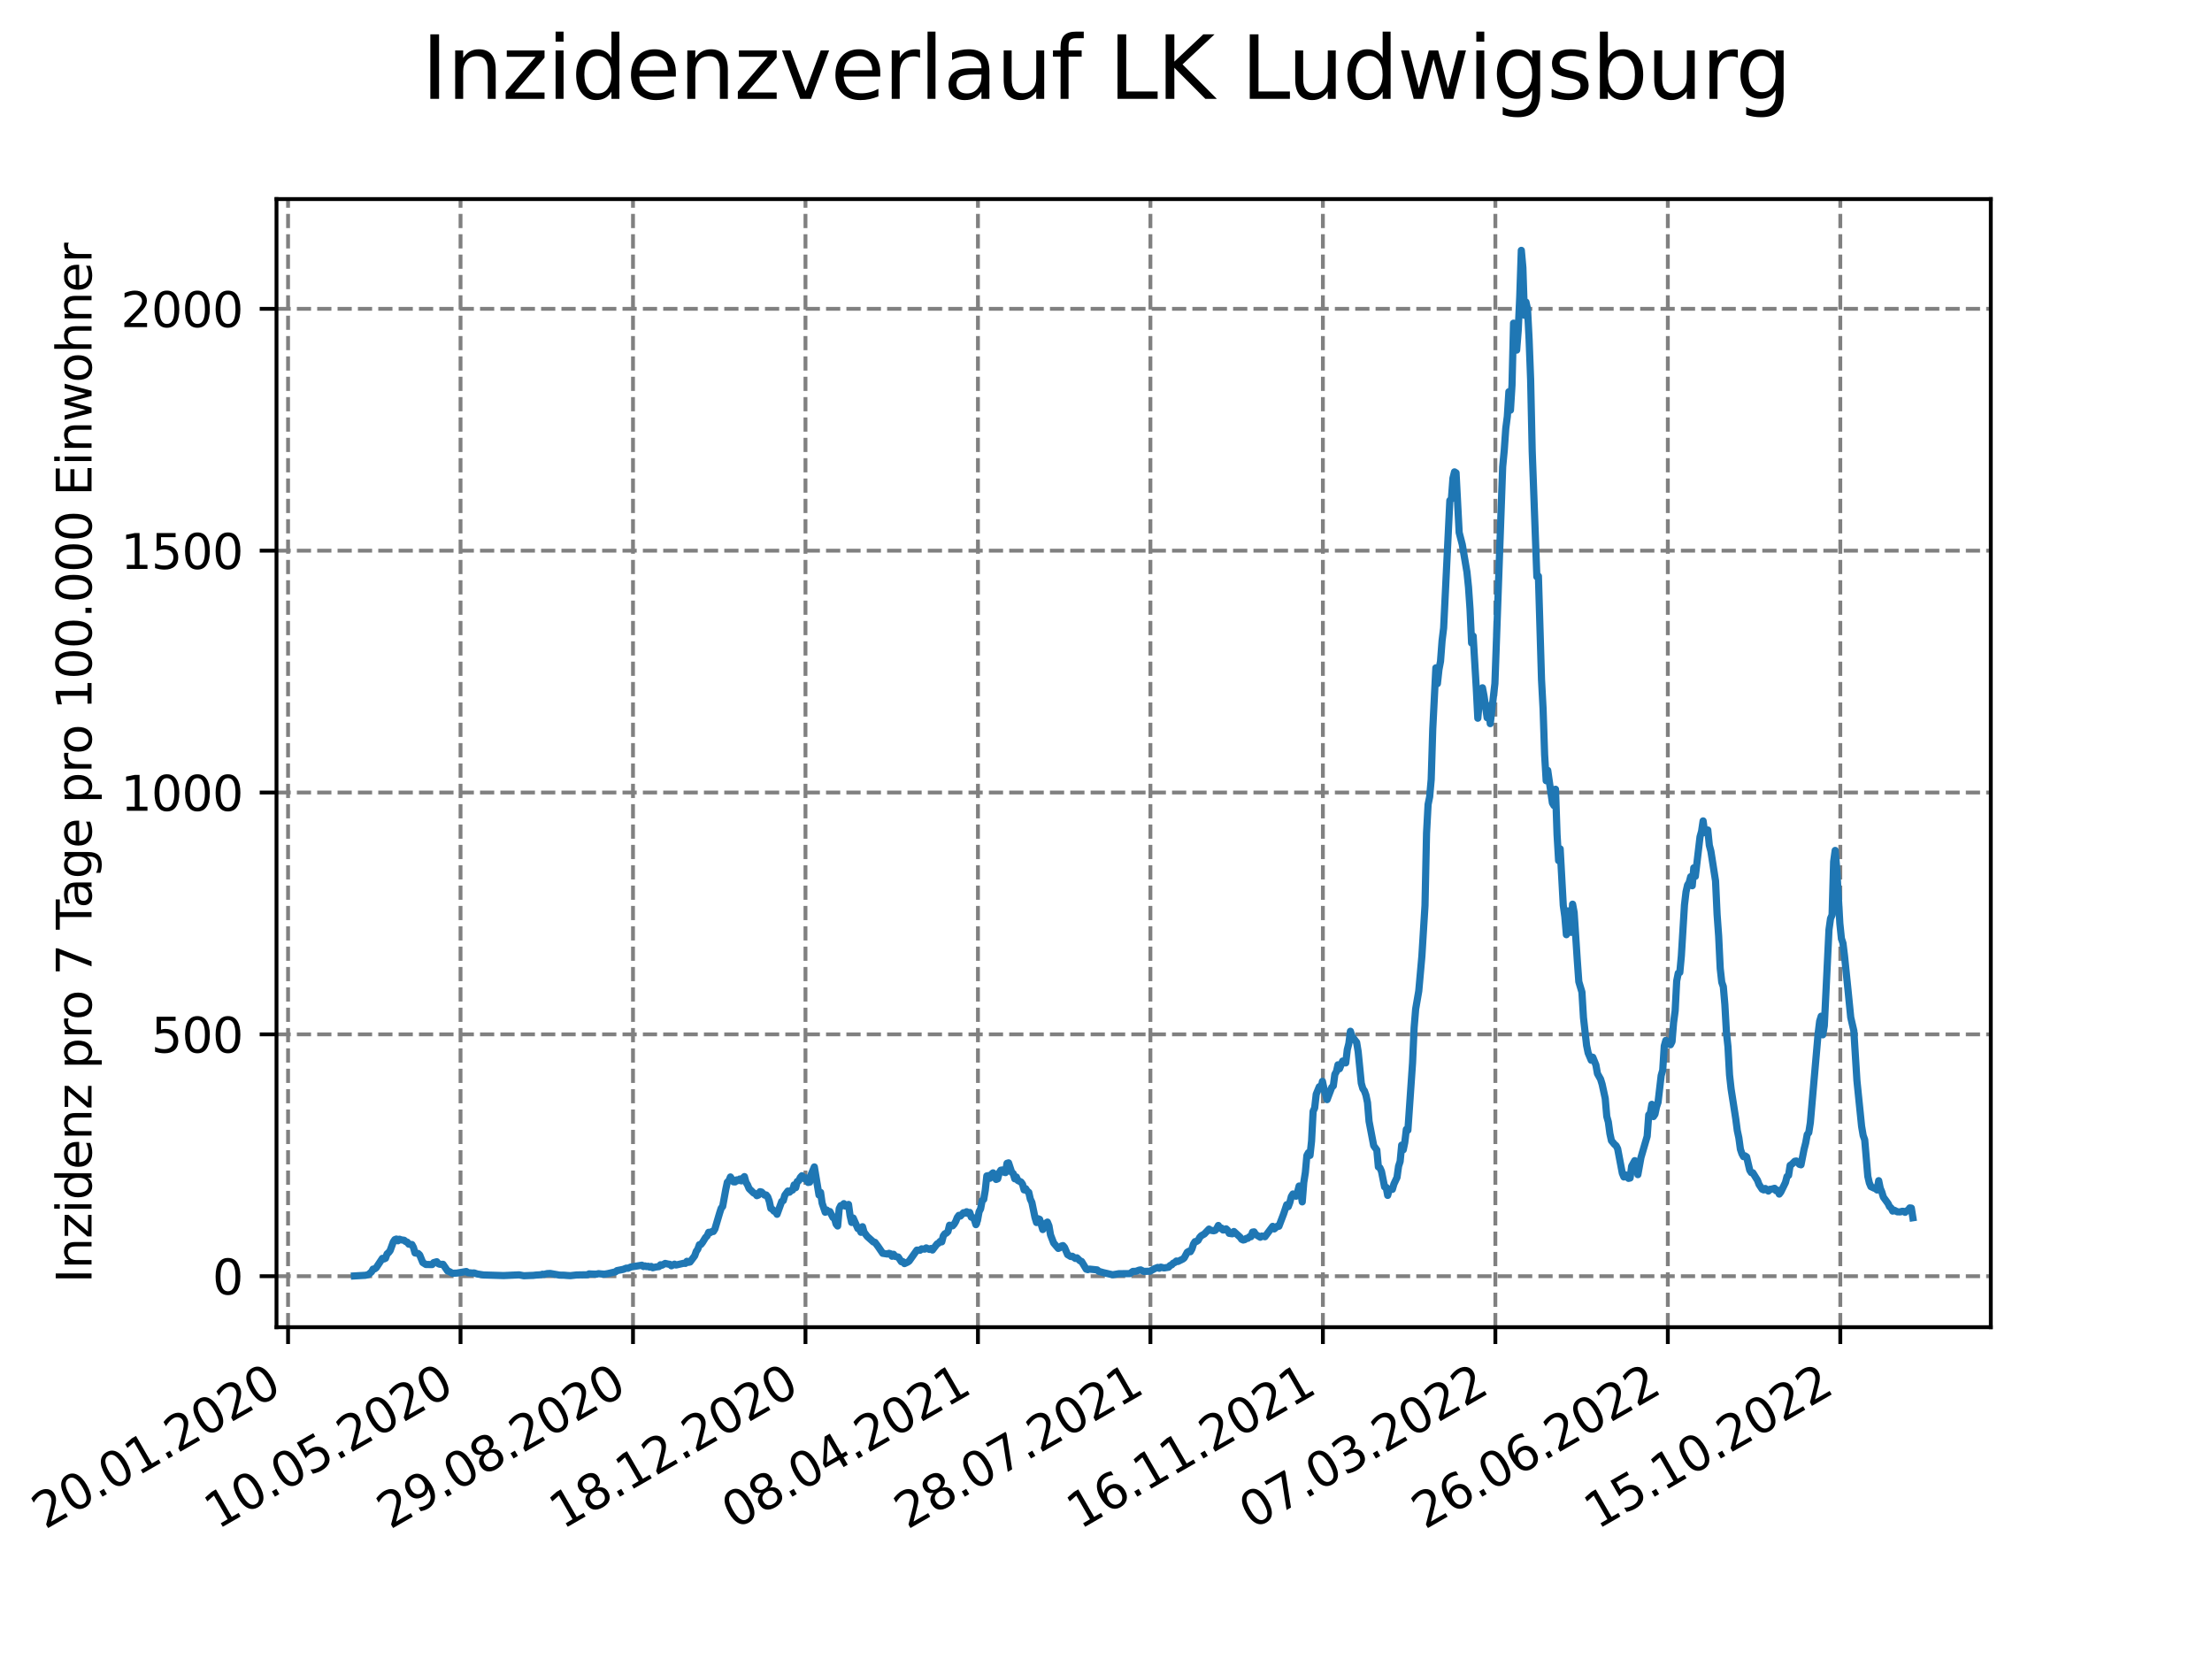 <?xml version="1.0" encoding="utf-8" standalone="no"?>
<!DOCTYPE svg PUBLIC "-//W3C//DTD SVG 1.1//EN"
  "http://www.w3.org/Graphics/SVG/1.1/DTD/svg11.dtd">
<svg xmlns:xlink="http://www.w3.org/1999/xlink" width="460.8pt" height="345.6pt" viewBox="0 0 460.8 345.6" xmlns="http://www.w3.org/2000/svg" version="1.1">
 <defs>
  <style type="text/css">*{stroke-linejoin: round; stroke-linecap: butt}</style>
 </defs>
 <g id="figure_1">
  <g id="patch_1">
   <path d="M 0 345.6 
L 460.8 345.6 
L 460.8 0 
L 0 0 
z
" style="fill: #ffffff"/>
  </g>
  <g id="axes_1">
   <g id="patch_2">
    <path d="M 57.6 276.48 
L 414.72 276.48 
L 414.72 41.472 
L 57.6 41.472 
z
" style="fill: #ffffff"/>
   </g>
   <g id="matplotlib.axis_1">
    <g id="xtick_1">
     <g id="line2d_1">
      <path d="M 60.009 276.48 
L 60.009 41.472 
" clip-path="url(#p8b5fc01843)" style="fill: none; stroke-dasharray: 2.96,1.28; stroke-dashoffset: 0; stroke: #808080; stroke-width: 0.8"/>
     </g>
     <g id="line2d_2">
      <defs>
       <path id="m16e6dad923" d="M 0 0 
L 0 3.5 
" style="stroke: #000000; stroke-width: 0.8"/>
      </defs>
      <g>
       <use xlink:href="#m16e6dad923" x="60.009" y="276.48" style="stroke: #000000; stroke-width: 0.8"/>
      </g>
     </g>
     <g id="text_1">
      <!-- 20.01.2020 -->
      <g transform="translate(9.384 318.689) rotate(-30) scale(0.1 -0.1)">
       <defs>
        <path id="DejaVuSans-32" d="M 1228 531 
L 3431 531 
L 3431 0 
L 469 0 
L 469 531 
Q 828 903 1448 1529 
Q 2069 2156 2228 2338 
Q 2531 2678 2651 2914 
Q 2772 3150 2772 3378 
Q 2772 3750 2511 3984 
Q 2250 4219 1831 4219 
Q 1534 4219 1204 4116 
Q 875 4013 500 3803 
L 500 4441 
Q 881 4594 1212 4672 
Q 1544 4750 1819 4750 
Q 2544 4750 2975 4387 
Q 3406 4025 3406 3419 
Q 3406 3131 3298 2873 
Q 3191 2616 2906 2266 
Q 2828 2175 2409 1742 
Q 1991 1309 1228 531 
z
" transform="scale(0.016)"/>
        <path id="DejaVuSans-30" d="M 2034 4250 
Q 1547 4250 1301 3770 
Q 1056 3291 1056 2328 
Q 1056 1369 1301 889 
Q 1547 409 2034 409 
Q 2525 409 2770 889 
Q 3016 1369 3016 2328 
Q 3016 3291 2770 3770 
Q 2525 4250 2034 4250 
z
M 2034 4750 
Q 2819 4750 3233 4129 
Q 3647 3509 3647 2328 
Q 3647 1150 3233 529 
Q 2819 -91 2034 -91 
Q 1250 -91 836 529 
Q 422 1150 422 2328 
Q 422 3509 836 4129 
Q 1250 4750 2034 4750 
z
" transform="scale(0.016)"/>
        <path id="DejaVuSans-2e" d="M 684 794 
L 1344 794 
L 1344 0 
L 684 0 
L 684 794 
z
" transform="scale(0.016)"/>
        <path id="DejaVuSans-31" d="M 794 531 
L 1825 531 
L 1825 4091 
L 703 3866 
L 703 4441 
L 1819 4666 
L 2450 4666 
L 2450 531 
L 3481 531 
L 3481 0 
L 794 0 
L 794 531 
z
" transform="scale(0.016)"/>
       </defs>
       <use xlink:href="#DejaVuSans-32"/>
       <use xlink:href="#DejaVuSans-30" x="63.623"/>
       <use xlink:href="#DejaVuSans-2e" x="127.246"/>
       <use xlink:href="#DejaVuSans-30" x="159.033"/>
       <use xlink:href="#DejaVuSans-31" x="222.656"/>
       <use xlink:href="#DejaVuSans-2e" x="286.279"/>
       <use xlink:href="#DejaVuSans-32" x="318.066"/>
       <use xlink:href="#DejaVuSans-30" x="381.689"/>
       <use xlink:href="#DejaVuSans-32" x="445.312"/>
       <use xlink:href="#DejaVuSans-30" x="508.936"/>
      </g>
     </g>
    </g>
    <g id="xtick_2">
     <g id="line2d_3">
      <path d="M 95.938 276.48 
L 95.938 41.472 
" clip-path="url(#p8b5fc01843)" style="fill: none; stroke-dasharray: 2.96,1.28; stroke-dashoffset: 0; stroke: #808080; stroke-width: 0.8"/>
     </g>
     <g id="line2d_4">
      <g>
       <use xlink:href="#m16e6dad923" x="95.938" y="276.48" style="stroke: #000000; stroke-width: 0.8"/>
      </g>
     </g>
     <g id="text_2">
      <!-- 10.05.2020 -->
      <g transform="translate(45.312 318.689) rotate(-30) scale(0.1 -0.1)">
       <defs>
        <path id="DejaVuSans-35" d="M 691 4666 
L 3169 4666 
L 3169 4134 
L 1269 4134 
L 1269 2991 
Q 1406 3038 1543 3061 
Q 1681 3084 1819 3084 
Q 2600 3084 3056 2656 
Q 3513 2228 3513 1497 
Q 3513 744 3044 326 
Q 2575 -91 1722 -91 
Q 1428 -91 1123 -41 
Q 819 9 494 109 
L 494 744 
Q 775 591 1075 516 
Q 1375 441 1709 441 
Q 2250 441 2565 725 
Q 2881 1009 2881 1497 
Q 2881 1984 2565 2268 
Q 2250 2553 1709 2553 
Q 1456 2553 1204 2497 
Q 953 2441 691 2322 
L 691 4666 
z
" transform="scale(0.016)"/>
       </defs>
       <use xlink:href="#DejaVuSans-31"/>
       <use xlink:href="#DejaVuSans-30" x="63.623"/>
       <use xlink:href="#DejaVuSans-2e" x="127.246"/>
       <use xlink:href="#DejaVuSans-30" x="159.033"/>
       <use xlink:href="#DejaVuSans-35" x="222.656"/>
       <use xlink:href="#DejaVuSans-2e" x="286.279"/>
       <use xlink:href="#DejaVuSans-32" x="318.066"/>
       <use xlink:href="#DejaVuSans-30" x="381.689"/>
       <use xlink:href="#DejaVuSans-32" x="445.312"/>
       <use xlink:href="#DejaVuSans-30" x="508.936"/>
      </g>
     </g>
    </g>
    <g id="xtick_3">
     <g id="line2d_5">
      <path d="M 131.866 276.48 
L 131.866 41.472 
" clip-path="url(#p8b5fc01843)" style="fill: none; stroke-dasharray: 2.96,1.28; stroke-dashoffset: 0; stroke: #808080; stroke-width: 0.8"/>
     </g>
     <g id="line2d_6">
      <g>
       <use xlink:href="#m16e6dad923" x="131.866" y="276.48" style="stroke: #000000; stroke-width: 0.8"/>
      </g>
     </g>
     <g id="text_3">
      <!-- 29.08.2020 -->
      <g transform="translate(81.241 318.689) rotate(-30) scale(0.1 -0.1)">
       <defs>
        <path id="DejaVuSans-39" d="M 703 97 
L 703 672 
Q 941 559 1184 500 
Q 1428 441 1663 441 
Q 2288 441 2617 861 
Q 2947 1281 2994 2138 
Q 2813 1869 2534 1725 
Q 2256 1581 1919 1581 
Q 1219 1581 811 2004 
Q 403 2428 403 3163 
Q 403 3881 828 4315 
Q 1253 4750 1959 4750 
Q 2769 4750 3195 4129 
Q 3622 3509 3622 2328 
Q 3622 1225 3098 567 
Q 2575 -91 1691 -91 
Q 1453 -91 1209 -44 
Q 966 3 703 97 
z
M 1959 2075 
Q 2384 2075 2632 2365 
Q 2881 2656 2881 3163 
Q 2881 3666 2632 3958 
Q 2384 4250 1959 4250 
Q 1534 4250 1286 3958 
Q 1038 3666 1038 3163 
Q 1038 2656 1286 2365 
Q 1534 2075 1959 2075 
z
" transform="scale(0.016)"/>
        <path id="DejaVuSans-38" d="M 2034 2216 
Q 1584 2216 1326 1975 
Q 1069 1734 1069 1313 
Q 1069 891 1326 650 
Q 1584 409 2034 409 
Q 2484 409 2743 651 
Q 3003 894 3003 1313 
Q 3003 1734 2745 1975 
Q 2488 2216 2034 2216 
z
M 1403 2484 
Q 997 2584 770 2862 
Q 544 3141 544 3541 
Q 544 4100 942 4425 
Q 1341 4750 2034 4750 
Q 2731 4750 3128 4425 
Q 3525 4100 3525 3541 
Q 3525 3141 3298 2862 
Q 3072 2584 2669 2484 
Q 3125 2378 3379 2068 
Q 3634 1759 3634 1313 
Q 3634 634 3220 271 
Q 2806 -91 2034 -91 
Q 1263 -91 848 271 
Q 434 634 434 1313 
Q 434 1759 690 2068 
Q 947 2378 1403 2484 
z
M 1172 3481 
Q 1172 3119 1398 2916 
Q 1625 2713 2034 2713 
Q 2441 2713 2670 2916 
Q 2900 3119 2900 3481 
Q 2900 3844 2670 4047 
Q 2441 4250 2034 4250 
Q 1625 4250 1398 4047 
Q 1172 3844 1172 3481 
z
" transform="scale(0.016)"/>
       </defs>
       <use xlink:href="#DejaVuSans-32"/>
       <use xlink:href="#DejaVuSans-39" x="63.623"/>
       <use xlink:href="#DejaVuSans-2e" x="127.246"/>
       <use xlink:href="#DejaVuSans-30" x="159.033"/>
       <use xlink:href="#DejaVuSans-38" x="222.656"/>
       <use xlink:href="#DejaVuSans-2e" x="286.279"/>
       <use xlink:href="#DejaVuSans-32" x="318.066"/>
       <use xlink:href="#DejaVuSans-30" x="381.689"/>
       <use xlink:href="#DejaVuSans-32" x="445.312"/>
       <use xlink:href="#DejaVuSans-30" x="508.936"/>
      </g>
     </g>
    </g>
    <g id="xtick_4">
     <g id="line2d_7">
      <path d="M 167.795 276.48 
L 167.795 41.472 
" clip-path="url(#p8b5fc01843)" style="fill: none; stroke-dasharray: 2.96,1.28; stroke-dashoffset: 0; stroke: #808080; stroke-width: 0.8"/>
     </g>
     <g id="line2d_8">
      <g>
       <use xlink:href="#m16e6dad923" x="167.795" y="276.48" style="stroke: #000000; stroke-width: 0.8"/>
      </g>
     </g>
     <g id="text_4">
      <!-- 18.12.2020 -->
      <g transform="translate(117.17 318.689) rotate(-30) scale(0.1 -0.1)">
       <use xlink:href="#DejaVuSans-31"/>
       <use xlink:href="#DejaVuSans-38" x="63.623"/>
       <use xlink:href="#DejaVuSans-2e" x="127.246"/>
       <use xlink:href="#DejaVuSans-31" x="159.033"/>
       <use xlink:href="#DejaVuSans-32" x="222.656"/>
       <use xlink:href="#DejaVuSans-2e" x="286.279"/>
       <use xlink:href="#DejaVuSans-32" x="318.066"/>
       <use xlink:href="#DejaVuSans-30" x="381.689"/>
       <use xlink:href="#DejaVuSans-32" x="445.312"/>
       <use xlink:href="#DejaVuSans-30" x="508.936"/>
      </g>
     </g>
    </g>
    <g id="xtick_5">
     <g id="line2d_9">
      <path d="M 203.724 276.48 
L 203.724 41.472 
" clip-path="url(#p8b5fc01843)" style="fill: none; stroke-dasharray: 2.96,1.28; stroke-dashoffset: 0; stroke: #808080; stroke-width: 0.8"/>
     </g>
     <g id="line2d_10">
      <g>
       <use xlink:href="#m16e6dad923" x="203.724" y="276.48" style="stroke: #000000; stroke-width: 0.8"/>
      </g>
     </g>
     <g id="text_5">
      <!-- 08.04.2021 -->
      <g transform="translate(153.099 318.689) rotate(-30) scale(0.1 -0.1)">
       <defs>
        <path id="DejaVuSans-34" d="M 2419 4116 
L 825 1625 
L 2419 1625 
L 2419 4116 
z
M 2253 4666 
L 3047 4666 
L 3047 1625 
L 3713 1625 
L 3713 1100 
L 3047 1100 
L 3047 0 
L 2419 0 
L 2419 1100 
L 313 1100 
L 313 1709 
L 2253 4666 
z
" transform="scale(0.016)"/>
       </defs>
       <use xlink:href="#DejaVuSans-30"/>
       <use xlink:href="#DejaVuSans-38" x="63.623"/>
       <use xlink:href="#DejaVuSans-2e" x="127.246"/>
       <use xlink:href="#DejaVuSans-30" x="159.033"/>
       <use xlink:href="#DejaVuSans-34" x="222.656"/>
       <use xlink:href="#DejaVuSans-2e" x="286.279"/>
       <use xlink:href="#DejaVuSans-32" x="318.066"/>
       <use xlink:href="#DejaVuSans-30" x="381.689"/>
       <use xlink:href="#DejaVuSans-32" x="445.312"/>
       <use xlink:href="#DejaVuSans-31" x="508.936"/>
      </g>
     </g>
    </g>
    <g id="xtick_6">
     <g id="line2d_11">
      <path d="M 239.653 276.48 
L 239.653 41.472 
" clip-path="url(#p8b5fc01843)" style="fill: none; stroke-dasharray: 2.96,1.28; stroke-dashoffset: 0; stroke: #808080; stroke-width: 0.8"/>
     </g>
     <g id="line2d_12">
      <g>
       <use xlink:href="#m16e6dad923" x="239.653" y="276.48" style="stroke: #000000; stroke-width: 0.8"/>
      </g>
     </g>
     <g id="text_6">
      <!-- 28.07.2021 -->
      <g transform="translate(189.028 318.689) rotate(-30) scale(0.1 -0.1)">
       <defs>
        <path id="DejaVuSans-37" d="M 525 4666 
L 3525 4666 
L 3525 4397 
L 1831 0 
L 1172 0 
L 2766 4134 
L 525 4134 
L 525 4666 
z
" transform="scale(0.016)"/>
       </defs>
       <use xlink:href="#DejaVuSans-32"/>
       <use xlink:href="#DejaVuSans-38" x="63.623"/>
       <use xlink:href="#DejaVuSans-2e" x="127.246"/>
       <use xlink:href="#DejaVuSans-30" x="159.033"/>
       <use xlink:href="#DejaVuSans-37" x="222.656"/>
       <use xlink:href="#DejaVuSans-2e" x="286.279"/>
       <use xlink:href="#DejaVuSans-32" x="318.066"/>
       <use xlink:href="#DejaVuSans-30" x="381.689"/>
       <use xlink:href="#DejaVuSans-32" x="445.312"/>
       <use xlink:href="#DejaVuSans-31" x="508.936"/>
      </g>
     </g>
    </g>
    <g id="xtick_7">
     <g id="line2d_13">
      <path d="M 275.582 276.48 
L 275.582 41.472 
" clip-path="url(#p8b5fc01843)" style="fill: none; stroke-dasharray: 2.96,1.28; stroke-dashoffset: 0; stroke: #808080; stroke-width: 0.8"/>
     </g>
     <g id="line2d_14">
      <g>
       <use xlink:href="#m16e6dad923" x="275.582" y="276.48" style="stroke: #000000; stroke-width: 0.8"/>
      </g>
     </g>
     <g id="text_7">
      <!-- 16.11.2021 -->
      <g transform="translate(224.957 318.689) rotate(-30) scale(0.1 -0.1)">
       <defs>
        <path id="DejaVuSans-36" d="M 2113 2584 
Q 1688 2584 1439 2293 
Q 1191 2003 1191 1497 
Q 1191 994 1439 701 
Q 1688 409 2113 409 
Q 2538 409 2786 701 
Q 3034 994 3034 1497 
Q 3034 2003 2786 2293 
Q 2538 2584 2113 2584 
z
M 3366 4563 
L 3366 3988 
Q 3128 4100 2886 4159 
Q 2644 4219 2406 4219 
Q 1781 4219 1451 3797 
Q 1122 3375 1075 2522 
Q 1259 2794 1537 2939 
Q 1816 3084 2150 3084 
Q 2853 3084 3261 2657 
Q 3669 2231 3669 1497 
Q 3669 778 3244 343 
Q 2819 -91 2113 -91 
Q 1303 -91 875 529 
Q 447 1150 447 2328 
Q 447 3434 972 4092 
Q 1497 4750 2381 4750 
Q 2619 4750 2861 4703 
Q 3103 4656 3366 4563 
z
" transform="scale(0.016)"/>
       </defs>
       <use xlink:href="#DejaVuSans-31"/>
       <use xlink:href="#DejaVuSans-36" x="63.623"/>
       <use xlink:href="#DejaVuSans-2e" x="127.246"/>
       <use xlink:href="#DejaVuSans-31" x="159.033"/>
       <use xlink:href="#DejaVuSans-31" x="222.656"/>
       <use xlink:href="#DejaVuSans-2e" x="286.279"/>
       <use xlink:href="#DejaVuSans-32" x="318.066"/>
       <use xlink:href="#DejaVuSans-30" x="381.689"/>
       <use xlink:href="#DejaVuSans-32" x="445.312"/>
       <use xlink:href="#DejaVuSans-31" x="508.936"/>
      </g>
     </g>
    </g>
    <g id="xtick_8">
     <g id="line2d_15">
      <path d="M 311.511 276.48 
L 311.511 41.472 
" clip-path="url(#p8b5fc01843)" style="fill: none; stroke-dasharray: 2.96,1.28; stroke-dashoffset: 0; stroke: #808080; stroke-width: 0.8"/>
     </g>
     <g id="line2d_16">
      <g>
       <use xlink:href="#m16e6dad923" x="311.511" y="276.48" style="stroke: #000000; stroke-width: 0.8"/>
      </g>
     </g>
     <g id="text_8">
      <!-- 07.03.2022 -->
      <g transform="translate(260.886 318.689) rotate(-30) scale(0.1 -0.1)">
       <defs>
        <path id="DejaVuSans-33" d="M 2597 2516 
Q 3050 2419 3304 2112 
Q 3559 1806 3559 1356 
Q 3559 666 3084 287 
Q 2609 -91 1734 -91 
Q 1441 -91 1130 -33 
Q 819 25 488 141 
L 488 750 
Q 750 597 1062 519 
Q 1375 441 1716 441 
Q 2309 441 2620 675 
Q 2931 909 2931 1356 
Q 2931 1769 2642 2001 
Q 2353 2234 1838 2234 
L 1294 2234 
L 1294 2753 
L 1863 2753 
Q 2328 2753 2575 2939 
Q 2822 3125 2822 3475 
Q 2822 3834 2567 4026 
Q 2313 4219 1838 4219 
Q 1578 4219 1281 4162 
Q 984 4106 628 3988 
L 628 4550 
Q 988 4650 1302 4700 
Q 1616 4750 1894 4750 
Q 2613 4750 3031 4423 
Q 3450 4097 3450 3541 
Q 3450 3153 3228 2886 
Q 3006 2619 2597 2516 
z
" transform="scale(0.016)"/>
       </defs>
       <use xlink:href="#DejaVuSans-30"/>
       <use xlink:href="#DejaVuSans-37" x="63.623"/>
       <use xlink:href="#DejaVuSans-2e" x="127.246"/>
       <use xlink:href="#DejaVuSans-30" x="159.033"/>
       <use xlink:href="#DejaVuSans-33" x="222.656"/>
       <use xlink:href="#DejaVuSans-2e" x="286.279"/>
       <use xlink:href="#DejaVuSans-32" x="318.066"/>
       <use xlink:href="#DejaVuSans-30" x="381.689"/>
       <use xlink:href="#DejaVuSans-32" x="445.312"/>
       <use xlink:href="#DejaVuSans-32" x="508.936"/>
      </g>
     </g>
    </g>
    <g id="xtick_9">
     <g id="line2d_17">
      <path d="M 347.44 276.48 
L 347.44 41.472 
" clip-path="url(#p8b5fc01843)" style="fill: none; stroke-dasharray: 2.96,1.28; stroke-dashoffset: 0; stroke: #808080; stroke-width: 0.8"/>
     </g>
     <g id="line2d_18">
      <g>
       <use xlink:href="#m16e6dad923" x="347.44" y="276.48" style="stroke: #000000; stroke-width: 0.8"/>
      </g>
     </g>
     <g id="text_9">
      <!-- 26.06.2022 -->
      <g transform="translate(296.814 318.689) rotate(-30) scale(0.1 -0.1)">
       <use xlink:href="#DejaVuSans-32"/>
       <use xlink:href="#DejaVuSans-36" x="63.623"/>
       <use xlink:href="#DejaVuSans-2e" x="127.246"/>
       <use xlink:href="#DejaVuSans-30" x="159.033"/>
       <use xlink:href="#DejaVuSans-36" x="222.656"/>
       <use xlink:href="#DejaVuSans-2e" x="286.279"/>
       <use xlink:href="#DejaVuSans-32" x="318.066"/>
       <use xlink:href="#DejaVuSans-30" x="381.689"/>
       <use xlink:href="#DejaVuSans-32" x="445.312"/>
       <use xlink:href="#DejaVuSans-32" x="508.936"/>
      </g>
     </g>
    </g>
    <g id="xtick_10">
     <g id="line2d_19">
      <path d="M 383.369 276.48 
L 383.369 41.472 
" clip-path="url(#p8b5fc01843)" style="fill: none; stroke-dasharray: 2.96,1.28; stroke-dashoffset: 0; stroke: #808080; stroke-width: 0.8"/>
     </g>
     <g id="line2d_20">
      <g>
       <use xlink:href="#m16e6dad923" x="383.369" y="276.48" style="stroke: #000000; stroke-width: 0.8"/>
      </g>
     </g>
     <g id="text_10">
      <!-- 15.10.2022 -->
      <g transform="translate(332.743 318.689) rotate(-30) scale(0.1 -0.1)">
       <use xlink:href="#DejaVuSans-31"/>
       <use xlink:href="#DejaVuSans-35" x="63.623"/>
       <use xlink:href="#DejaVuSans-2e" x="127.246"/>
       <use xlink:href="#DejaVuSans-31" x="159.033"/>
       <use xlink:href="#DejaVuSans-30" x="222.656"/>
       <use xlink:href="#DejaVuSans-2e" x="286.279"/>
       <use xlink:href="#DejaVuSans-32" x="318.066"/>
       <use xlink:href="#DejaVuSans-30" x="381.689"/>
       <use xlink:href="#DejaVuSans-32" x="445.312"/>
       <use xlink:href="#DejaVuSans-32" x="508.936"/>
      </g>
     </g>
    </g>
   </g>
   <g id="matplotlib.axis_2">
    <g id="ytick_1">
     <g id="line2d_21">
      <path d="M 57.6 265.853 
L 414.72 265.853 
" clip-path="url(#p8b5fc01843)" style="fill: none; stroke-dasharray: 2.96,1.28; stroke-dashoffset: 0; stroke: #808080; stroke-width: 0.8"/>
     </g>
     <g id="line2d_22">
      <defs>
       <path id="m2a2b894d6d" d="M 0 0 
L -3.5 0 
" style="stroke: #000000; stroke-width: 0.8"/>
      </defs>
      <g>
       <use xlink:href="#m2a2b894d6d" x="57.6" y="265.853" style="stroke: #000000; stroke-width: 0.8"/>
      </g>
     </g>
     <g id="text_11">
      <!-- 0 -->
      <g transform="translate(44.237 269.652) scale(0.1 -0.1)">
       <use xlink:href="#DejaVuSans-30"/>
      </g>
     </g>
    </g>
    <g id="ytick_2">
     <g id="line2d_23">
      <path d="M 57.6 215.474 
L 414.72 215.474 
" clip-path="url(#p8b5fc01843)" style="fill: none; stroke-dasharray: 2.96,1.28; stroke-dashoffset: 0; stroke: #808080; stroke-width: 0.8"/>
     </g>
     <g id="line2d_24">
      <g>
       <use xlink:href="#m2a2b894d6d" x="57.6" y="215.474" style="stroke: #000000; stroke-width: 0.8"/>
      </g>
     </g>
     <g id="text_12">
      <!-- 500 -->
      <g transform="translate(31.512 219.274) scale(0.1 -0.1)">
       <use xlink:href="#DejaVuSans-35"/>
       <use xlink:href="#DejaVuSans-30" x="63.623"/>
       <use xlink:href="#DejaVuSans-30" x="127.246"/>
      </g>
     </g>
    </g>
    <g id="ytick_3">
     <g id="line2d_25">
      <path d="M 57.6 165.096 
L 414.72 165.096 
" clip-path="url(#p8b5fc01843)" style="fill: none; stroke-dasharray: 2.96,1.28; stroke-dashoffset: 0; stroke: #808080; stroke-width: 0.8"/>
     </g>
     <g id="line2d_26">
      <g>
       <use xlink:href="#m2a2b894d6d" x="57.6" y="165.096" style="stroke: #000000; stroke-width: 0.8"/>
      </g>
     </g>
     <g id="text_13">
      <!-- 1000 -->
      <g transform="translate(25.15 168.895) scale(0.1 -0.1)">
       <use xlink:href="#DejaVuSans-31"/>
       <use xlink:href="#DejaVuSans-30" x="63.623"/>
       <use xlink:href="#DejaVuSans-30" x="127.246"/>
       <use xlink:href="#DejaVuSans-30" x="190.869"/>
      </g>
     </g>
    </g>
    <g id="ytick_4">
     <g id="line2d_27">
      <path d="M 57.6 114.717 
L 414.72 114.717 
" clip-path="url(#p8b5fc01843)" style="fill: none; stroke-dasharray: 2.96,1.28; stroke-dashoffset: 0; stroke: #808080; stroke-width: 0.8"/>
     </g>
     <g id="line2d_28">
      <g>
       <use xlink:href="#m2a2b894d6d" x="57.6" y="114.717" style="stroke: #000000; stroke-width: 0.8"/>
      </g>
     </g>
     <g id="text_14">
      <!-- 1500 -->
      <g transform="translate(25.15 118.516) scale(0.1 -0.1)">
       <use xlink:href="#DejaVuSans-31"/>
       <use xlink:href="#DejaVuSans-35" x="63.623"/>
       <use xlink:href="#DejaVuSans-30" x="127.246"/>
       <use xlink:href="#DejaVuSans-30" x="190.869"/>
      </g>
     </g>
    </g>
    <g id="ytick_5">
     <g id="line2d_29">
      <path d="M 57.6 64.338 
L 414.72 64.338 
" clip-path="url(#p8b5fc01843)" style="fill: none; stroke-dasharray: 2.96,1.28; stroke-dashoffset: 0; stroke: #808080; stroke-width: 0.8"/>
     </g>
     <g id="line2d_30">
      <g>
       <use xlink:href="#m2a2b894d6d" x="57.6" y="64.338" style="stroke: #000000; stroke-width: 0.8"/>
      </g>
     </g>
     <g id="text_15">
      <!-- 2000 -->
      <g transform="translate(25.15 68.137) scale(0.1 -0.1)">
       <use xlink:href="#DejaVuSans-32"/>
       <use xlink:href="#DejaVuSans-30" x="63.623"/>
       <use xlink:href="#DejaVuSans-30" x="127.246"/>
       <use xlink:href="#DejaVuSans-30" x="190.869"/>
      </g>
     </g>
    </g>
    <g id="text_16">
     <!-- Inzidenz pro 7 Tage pro 100.000 Einwohner -->
     <g transform="translate(19.07 267.301) rotate(-90) scale(0.1 -0.1)">
      <defs>
       <path id="DejaVuSans-49" d="M 628 4666 
L 1259 4666 
L 1259 0 
L 628 0 
L 628 4666 
z
" transform="scale(0.016)"/>
       <path id="DejaVuSans-6e" d="M 3513 2113 
L 3513 0 
L 2938 0 
L 2938 2094 
Q 2938 2591 2744 2837 
Q 2550 3084 2163 3084 
Q 1697 3084 1428 2787 
Q 1159 2491 1159 1978 
L 1159 0 
L 581 0 
L 581 3500 
L 1159 3500 
L 1159 2956 
Q 1366 3272 1645 3428 
Q 1925 3584 2291 3584 
Q 2894 3584 3203 3211 
Q 3513 2838 3513 2113 
z
" transform="scale(0.016)"/>
       <path id="DejaVuSans-7a" d="M 353 3500 
L 3084 3500 
L 3084 2975 
L 922 459 
L 3084 459 
L 3084 0 
L 275 0 
L 275 525 
L 2438 3041 
L 353 3041 
L 353 3500 
z
" transform="scale(0.016)"/>
       <path id="DejaVuSans-69" d="M 603 3500 
L 1178 3500 
L 1178 0 
L 603 0 
L 603 3500 
z
M 603 4863 
L 1178 4863 
L 1178 4134 
L 603 4134 
L 603 4863 
z
" transform="scale(0.016)"/>
       <path id="DejaVuSans-64" d="M 2906 2969 
L 2906 4863 
L 3481 4863 
L 3481 0 
L 2906 0 
L 2906 525 
Q 2725 213 2448 61 
Q 2172 -91 1784 -91 
Q 1150 -91 751 415 
Q 353 922 353 1747 
Q 353 2572 751 3078 
Q 1150 3584 1784 3584 
Q 2172 3584 2448 3432 
Q 2725 3281 2906 2969 
z
M 947 1747 
Q 947 1113 1208 752 
Q 1469 391 1925 391 
Q 2381 391 2643 752 
Q 2906 1113 2906 1747 
Q 2906 2381 2643 2742 
Q 2381 3103 1925 3103 
Q 1469 3103 1208 2742 
Q 947 2381 947 1747 
z
" transform="scale(0.016)"/>
       <path id="DejaVuSans-65" d="M 3597 1894 
L 3597 1613 
L 953 1613 
Q 991 1019 1311 708 
Q 1631 397 2203 397 
Q 2534 397 2845 478 
Q 3156 559 3463 722 
L 3463 178 
Q 3153 47 2828 -22 
Q 2503 -91 2169 -91 
Q 1331 -91 842 396 
Q 353 884 353 1716 
Q 353 2575 817 3079 
Q 1281 3584 2069 3584 
Q 2775 3584 3186 3129 
Q 3597 2675 3597 1894 
z
M 3022 2063 
Q 3016 2534 2758 2815 
Q 2500 3097 2075 3097 
Q 1594 3097 1305 2825 
Q 1016 2553 972 2059 
L 3022 2063 
z
" transform="scale(0.016)"/>
       <path id="DejaVuSans-20" transform="scale(0.016)"/>
       <path id="DejaVuSans-70" d="M 1159 525 
L 1159 -1331 
L 581 -1331 
L 581 3500 
L 1159 3500 
L 1159 2969 
Q 1341 3281 1617 3432 
Q 1894 3584 2278 3584 
Q 2916 3584 3314 3078 
Q 3713 2572 3713 1747 
Q 3713 922 3314 415 
Q 2916 -91 2278 -91 
Q 1894 -91 1617 61 
Q 1341 213 1159 525 
z
M 3116 1747 
Q 3116 2381 2855 2742 
Q 2594 3103 2138 3103 
Q 1681 3103 1420 2742 
Q 1159 2381 1159 1747 
Q 1159 1113 1420 752 
Q 1681 391 2138 391 
Q 2594 391 2855 752 
Q 3116 1113 3116 1747 
z
" transform="scale(0.016)"/>
       <path id="DejaVuSans-72" d="M 2631 2963 
Q 2534 3019 2420 3045 
Q 2306 3072 2169 3072 
Q 1681 3072 1420 2755 
Q 1159 2438 1159 1844 
L 1159 0 
L 581 0 
L 581 3500 
L 1159 3500 
L 1159 2956 
Q 1341 3275 1631 3429 
Q 1922 3584 2338 3584 
Q 2397 3584 2469 3576 
Q 2541 3569 2628 3553 
L 2631 2963 
z
" transform="scale(0.016)"/>
       <path id="DejaVuSans-6f" d="M 1959 3097 
Q 1497 3097 1228 2736 
Q 959 2375 959 1747 
Q 959 1119 1226 758 
Q 1494 397 1959 397 
Q 2419 397 2687 759 
Q 2956 1122 2956 1747 
Q 2956 2369 2687 2733 
Q 2419 3097 1959 3097 
z
M 1959 3584 
Q 2709 3584 3137 3096 
Q 3566 2609 3566 1747 
Q 3566 888 3137 398 
Q 2709 -91 1959 -91 
Q 1206 -91 779 398 
Q 353 888 353 1747 
Q 353 2609 779 3096 
Q 1206 3584 1959 3584 
z
" transform="scale(0.016)"/>
       <path id="DejaVuSans-54" d="M -19 4666 
L 3928 4666 
L 3928 4134 
L 2272 4134 
L 2272 0 
L 1638 0 
L 1638 4134 
L -19 4134 
L -19 4666 
z
" transform="scale(0.016)"/>
       <path id="DejaVuSans-61" d="M 2194 1759 
Q 1497 1759 1228 1600 
Q 959 1441 959 1056 
Q 959 750 1161 570 
Q 1363 391 1709 391 
Q 2188 391 2477 730 
Q 2766 1069 2766 1631 
L 2766 1759 
L 2194 1759 
z
M 3341 1997 
L 3341 0 
L 2766 0 
L 2766 531 
Q 2569 213 2275 61 
Q 1981 -91 1556 -91 
Q 1019 -91 701 211 
Q 384 513 384 1019 
Q 384 1609 779 1909 
Q 1175 2209 1959 2209 
L 2766 2209 
L 2766 2266 
Q 2766 2663 2505 2880 
Q 2244 3097 1772 3097 
Q 1472 3097 1187 3025 
Q 903 2953 641 2809 
L 641 3341 
Q 956 3463 1253 3523 
Q 1550 3584 1831 3584 
Q 2591 3584 2966 3190 
Q 3341 2797 3341 1997 
z
" transform="scale(0.016)"/>
       <path id="DejaVuSans-67" d="M 2906 1791 
Q 2906 2416 2648 2759 
Q 2391 3103 1925 3103 
Q 1463 3103 1205 2759 
Q 947 2416 947 1791 
Q 947 1169 1205 825 
Q 1463 481 1925 481 
Q 2391 481 2648 825 
Q 2906 1169 2906 1791 
z
M 3481 434 
Q 3481 -459 3084 -895 
Q 2688 -1331 1869 -1331 
Q 1566 -1331 1297 -1286 
Q 1028 -1241 775 -1147 
L 775 -588 
Q 1028 -725 1275 -790 
Q 1522 -856 1778 -856 
Q 2344 -856 2625 -561 
Q 2906 -266 2906 331 
L 2906 616 
Q 2728 306 2450 153 
Q 2172 0 1784 0 
Q 1141 0 747 490 
Q 353 981 353 1791 
Q 353 2603 747 3093 
Q 1141 3584 1784 3584 
Q 2172 3584 2450 3431 
Q 2728 3278 2906 2969 
L 2906 3500 
L 3481 3500 
L 3481 434 
z
" transform="scale(0.016)"/>
       <path id="DejaVuSans-45" d="M 628 4666 
L 3578 4666 
L 3578 4134 
L 1259 4134 
L 1259 2753 
L 3481 2753 
L 3481 2222 
L 1259 2222 
L 1259 531 
L 3634 531 
L 3634 0 
L 628 0 
L 628 4666 
z
" transform="scale(0.016)"/>
       <path id="DejaVuSans-77" d="M 269 3500 
L 844 3500 
L 1563 769 
L 2278 3500 
L 2956 3500 
L 3675 769 
L 4391 3500 
L 4966 3500 
L 4050 0 
L 3372 0 
L 2619 2869 
L 1863 0 
L 1184 0 
L 269 3500 
z
" transform="scale(0.016)"/>
       <path id="DejaVuSans-68" d="M 3513 2113 
L 3513 0 
L 2938 0 
L 2938 2094 
Q 2938 2591 2744 2837 
Q 2550 3084 2163 3084 
Q 1697 3084 1428 2787 
Q 1159 2491 1159 1978 
L 1159 0 
L 581 0 
L 581 4863 
L 1159 4863 
L 1159 2956 
Q 1366 3272 1645 3428 
Q 1925 3584 2291 3584 
Q 2894 3584 3203 3211 
Q 3513 2838 3513 2113 
z
" transform="scale(0.016)"/>
      </defs>
      <use xlink:href="#DejaVuSans-49"/>
      <use xlink:href="#DejaVuSans-6e" x="29.492"/>
      <use xlink:href="#DejaVuSans-7a" x="92.871"/>
      <use xlink:href="#DejaVuSans-69" x="145.361"/>
      <use xlink:href="#DejaVuSans-64" x="173.145"/>
      <use xlink:href="#DejaVuSans-65" x="236.621"/>
      <use xlink:href="#DejaVuSans-6e" x="298.145"/>
      <use xlink:href="#DejaVuSans-7a" x="361.523"/>
      <use xlink:href="#DejaVuSans-20" x="414.014"/>
      <use xlink:href="#DejaVuSans-70" x="445.801"/>
      <use xlink:href="#DejaVuSans-72" x="509.277"/>
      <use xlink:href="#DejaVuSans-6f" x="548.141"/>
      <use xlink:href="#DejaVuSans-20" x="609.322"/>
      <use xlink:href="#DejaVuSans-37" x="641.109"/>
      <use xlink:href="#DejaVuSans-20" x="704.732"/>
      <use xlink:href="#DejaVuSans-54" x="736.52"/>
      <use xlink:href="#DejaVuSans-61" x="781.104"/>
      <use xlink:href="#DejaVuSans-67" x="842.383"/>
      <use xlink:href="#DejaVuSans-65" x="905.859"/>
      <use xlink:href="#DejaVuSans-20" x="967.383"/>
      <use xlink:href="#DejaVuSans-70" x="999.17"/>
      <use xlink:href="#DejaVuSans-72" x="1062.646"/>
      <use xlink:href="#DejaVuSans-6f" x="1101.51"/>
      <use xlink:href="#DejaVuSans-20" x="1162.691"/>
      <use xlink:href="#DejaVuSans-31" x="1194.479"/>
      <use xlink:href="#DejaVuSans-30" x="1258.102"/>
      <use xlink:href="#DejaVuSans-30" x="1321.725"/>
      <use xlink:href="#DejaVuSans-2e" x="1385.348"/>
      <use xlink:href="#DejaVuSans-30" x="1417.135"/>
      <use xlink:href="#DejaVuSans-30" x="1480.758"/>
      <use xlink:href="#DejaVuSans-30" x="1544.381"/>
      <use xlink:href="#DejaVuSans-20" x="1608.004"/>
      <use xlink:href="#DejaVuSans-45" x="1639.791"/>
      <use xlink:href="#DejaVuSans-69" x="1702.975"/>
      <use xlink:href="#DejaVuSans-6e" x="1730.758"/>
      <use xlink:href="#DejaVuSans-77" x="1794.137"/>
      <use xlink:href="#DejaVuSans-6f" x="1875.924"/>
      <use xlink:href="#DejaVuSans-68" x="1937.105"/>
      <use xlink:href="#DejaVuSans-6e" x="2000.484"/>
      <use xlink:href="#DejaVuSans-65" x="2063.863"/>
      <use xlink:href="#DejaVuSans-72" x="2125.387"/>
     </g>
    </g>
   </g>
   <g id="line2d_31">
    <path d="M 73.833 265.798 
L 75.127 265.724 
L 76.099 265.669 
L 76.746 265.521 
L 77.393 264.948 
L 77.717 264.375 
L 78.041 264.338 
L 78.364 264.098 
L 79.659 262.14 
L 79.983 262.269 
L 80.306 262.122 
L 80.63 261.216 
L 80.954 260.939 
L 81.277 260.514 
L 81.925 258.723 
L 82.248 258.242 
L 82.572 258.113 
L 82.896 258.482 
L 83.22 258.15 
L 83.543 258.279 
L 84.191 258.372 
L 84.514 258.649 
L 84.838 258.759 
L 85.162 259.184 
L 85.809 259.258 
L 86.133 259.868 
L 86.456 261.013 
L 87.104 261.124 
L 87.427 261.42 
L 88.075 263.008 
L 88.722 263.415 
L 90.017 263.433 
L 90.341 263.027 
L 90.988 262.842 
L 91.312 263.249 
L 91.635 263.378 
L 92.283 263.378 
L 93.254 264.782 
L 93.577 264.874 
L 94.225 265.244 
L 95.196 265.207 
L 97.138 264.874 
L 97.462 265.114 
L 98.433 265.207 
L 98.756 265.17 
L 99.404 265.391 
L 100.698 265.595 
L 104.906 265.724 
L 108.143 265.576 
L 109.114 265.761 
L 110.409 265.705 
L 111.056 265.687 
L 111.704 265.613 
L 112.675 265.558 
L 112.998 265.447 
L 113.322 265.484 
L 113.969 265.318 
L 114.617 265.281 
L 116.559 265.632 
L 117.53 265.65 
L 118.177 265.705 
L 118.825 265.742 
L 120.119 265.595 
L 122.385 265.558 
L 122.709 265.373 
L 123.356 265.41 
L 124.327 265.428 
L 124.651 265.318 
L 125.298 265.391 
L 125.946 265.428 
L 126.593 265.318 
L 128.212 264.948 
L 128.535 264.689 
L 129.83 264.431 
L 130.477 264.172 
L 130.801 264.209 
L 131.448 263.932 
L 133.714 263.563 
L 134.038 263.84 
L 134.362 263.71 
L 134.685 263.858 
L 135.009 263.784 
L 135.333 263.969 
L 135.656 263.821 
L 135.98 264.098 
L 136.627 263.932 
L 137.275 263.858 
L 137.598 263.47 
L 137.922 263.563 
L 138.569 263.193 
L 139.217 263.341 
L 139.54 263.378 
L 139.864 263.692 
L 140.512 263.341 
L 140.835 263.526 
L 142.454 263.156 
L 142.777 263.193 
L 143.101 262.75 
L 143.425 262.971 
L 143.748 262.898 
L 144.719 261.604 
L 145.043 260.681 
L 145.367 260.219 
L 145.69 259.295 
L 146.014 259.24 
L 146.338 258.833 
L 146.985 257.78 
L 147.309 257.466 
L 147.633 256.709 
L 147.956 256.783 
L 148.28 256.561 
L 148.604 256.543 
L 148.927 256.025 
L 149.898 252.737 
L 150.222 251.721 
L 150.546 251.315 
L 151.193 247.786 
L 151.517 246.272 
L 151.84 245.976 
L 152.164 245.182 
L 152.811 246.198 
L 153.135 246.216 
L 153.459 245.791 
L 153.783 245.939 
L 154.106 245.607 
L 154.43 245.994 
L 154.754 245.422 
L 155.077 245.108 
L 155.401 246.29 
L 155.725 246.826 
L 156.048 247.602 
L 157.019 248.544 
L 157.343 248.655 
L 157.667 249.079 
L 157.99 248.95 
L 158.314 248.248 
L 158.638 248.322 
L 159.285 248.969 
L 159.609 248.932 
L 159.933 249.338 
L 160.256 250.243 
L 160.58 251.74 
L 160.904 251.924 
L 161.227 252.312 
L 161.551 252.368 
L 161.875 252.959 
L 162.846 250.28 
L 163.169 250.114 
L 163.493 248.987 
L 164.14 248.119 
L 164.464 248.359 
L 164.788 248.008 
L 165.111 247.916 
L 165.435 246.826 
L 165.759 247.417 
L 166.083 246.124 
L 166.406 245.958 
L 166.73 245.274 
L 167.054 244.923 
L 167.701 245.625 
L 168.025 245.385 
L 168.348 246.327 
L 168.672 246.272 
L 168.996 244.627 
L 169.643 243.094 
L 170.614 248.95 
L 170.938 248.396 
L 171.261 250.631 
L 171.909 252.534 
L 172.233 252.072 
L 172.556 252.423 
L 172.88 252.386 
L 173.527 253.642 
L 173.851 253.827 
L 174.175 255.009 
L 174.498 255.397 
L 174.822 251.777 
L 175.146 251.148 
L 175.469 251.185 
L 175.793 250.742 
L 176.117 251.259 
L 176.764 250.908 
L 177.088 253.254 
L 177.411 254.658 
L 177.735 253.735 
L 178.706 255.933 
L 179.03 256.044 
L 179.354 256.709 
L 179.677 255.545 
L 180.001 256.69 
L 180.648 257.559 
L 181.943 258.723 
L 182.267 258.796 
L 182.914 259.665 
L 183.885 261.087 
L 184.856 261.235 
L 185.18 261.087 
L 185.504 261.179 
L 185.827 261.697 
L 186.151 261.29 
L 186.475 261.734 
L 187.122 261.863 
L 187.769 262.842 
L 188.093 262.824 
L 188.417 263.23 
L 189.064 262.934 
L 189.388 262.713 
L 191.006 260.422 
L 191.654 260.459 
L 191.977 260.163 
L 192.625 260.219 
L 192.948 259.96 
L 193.596 260.274 
L 193.919 260.09 
L 194.243 260.404 
L 195.214 259.129 
L 195.538 258.963 
L 195.861 258.593 
L 196.185 258.704 
L 196.509 257.448 
L 196.832 257.023 
L 197.156 256.875 
L 197.48 256.543 
L 197.804 255.231 
L 198.451 255.36 
L 198.775 254.991 
L 199.098 254.437 
L 199.422 253.624 
L 199.746 253.181 
L 200.069 253.328 
L 200.717 252.626 
L 201.04 252.719 
L 201.364 252.423 
L 201.688 252.811 
L 202.011 252.571 
L 202.335 253.55 
L 202.659 253.624 
L 202.982 254.086 
L 203.306 255.12 
L 203.63 254.234 
L 203.953 252.442 
L 204.277 251.814 
L 204.601 250.114 
L 204.925 249.855 
L 205.248 247.953 
L 205.572 244.96 
L 205.896 244.905 
L 206.219 245.459 
L 206.543 244.609 
L 206.867 244.332 
L 207.19 244.738 
L 207.514 245.699 
L 207.838 245.57 
L 208.161 244.313 
L 208.485 243.778 
L 208.809 243.722 
L 209.132 244.184 
L 209.456 244.276 
L 209.78 242.337 
L 210.103 242.244 
L 210.751 244.203 
L 211.075 244.48 
L 211.398 245.57 
L 211.722 245.182 
L 212.046 245.921 
L 212.693 246.235 
L 213.017 246.696 
L 213.34 247.879 
L 213.664 247.62 
L 213.988 248.137 
L 214.311 248.378 
L 214.635 249.8 
L 214.959 250.483 
L 215.606 253.624 
L 215.93 254.677 
L 216.253 253.883 
L 216.577 254.012 
L 217.225 256.136 
L 217.872 254.806 
L 218.196 254.585 
L 218.519 255.379 
L 218.843 257.245 
L 219.49 258.926 
L 220.461 260.071 
L 220.785 259.923 
L 221.109 259.572 
L 221.432 259.48 
L 221.756 259.849 
L 222.403 261.364 
L 223.051 261.752 
L 223.375 261.697 
L 224.022 262.159 
L 224.346 262.029 
L 224.993 262.657 
L 225.317 262.787 
L 226.288 264.394 
L 226.611 264.486 
L 226.935 264.375 
L 228.553 264.542 
L 228.877 264.837 
L 229.848 265.114 
L 231.79 265.558 
L 233.085 265.336 
L 235.351 265.318 
L 235.998 264.856 
L 236.646 264.837 
L 237.293 264.597 
L 237.617 264.542 
L 238.264 264.856 
L 239.559 264.819 
L 240.53 264.283 
L 241.177 264.024 
L 241.501 264.209 
L 241.824 263.969 
L 242.472 264.135 
L 243.443 263.987 
L 243.767 263.618 
L 244.09 263.489 
L 244.414 263.138 
L 244.738 263.008 
L 245.061 262.694 
L 245.385 262.787 
L 246.356 262.306 
L 246.68 262.066 
L 247.327 260.865 
L 247.651 260.662 
L 247.974 260.755 
L 248.298 260.182 
L 248.622 259.166 
L 248.945 258.649 
L 249.269 258.612 
L 249.593 258.39 
L 249.917 257.78 
L 250.24 257.429 
L 250.888 257.06 
L 251.859 256.044 
L 252.182 256.284 
L 252.83 256.395 
L 253.153 256.303 
L 253.477 255.915 
L 253.801 255.287 
L 254.124 255.878 
L 254.448 255.822 
L 254.772 256.229 
L 255.095 256.21 
L 255.419 255.988 
L 255.743 256.284 
L 256.067 256.931 
L 256.714 257.023 
L 257.038 256.543 
L 258.332 257.725 
L 258.656 258.168 
L 258.98 258.316 
L 259.303 258.242 
L 259.627 257.984 
L 259.951 257.965 
L 260.274 257.633 
L 260.598 257.633 
L 260.922 256.672 
L 261.245 256.617 
L 261.569 257.152 
L 262.54 257.743 
L 262.864 257.485 
L 263.511 257.633 
L 265.13 255.471 
L 265.453 256.007 
L 266.101 255.434 
L 266.424 255.453 
L 267.395 252.903 
L 268.043 250.964 
L 268.367 251.37 
L 268.69 250.502 
L 269.014 249.246 
L 269.338 248.728 
L 269.661 248.839 
L 269.985 249.19 
L 270.309 248.304 
L 270.632 247.066 
L 270.956 248.23 
L 271.28 250.373 
L 271.603 246.308 
L 271.927 244.258 
L 272.251 240.693 
L 272.574 240.12 
L 272.898 240.693 
L 273.222 237.718 
L 273.545 231.511 
L 273.869 230.809 
L 274.193 227.946 
L 274.84 226.376 
L 275.164 226.764 
L 275.488 225.267 
L 275.811 226.801 
L 276.459 229.073 
L 277.43 226.505 
L 277.753 226.21 
L 278.077 223.79 
L 278.401 223.235 
L 278.724 221.813 
L 279.048 222.644 
L 279.695 221.037 
L 280.019 221.333 
L 280.343 221.425 
L 280.666 218.654 
L 280.99 217.379 
L 281.314 214.83 
L 281.638 215.883 
L 282.609 217.139 
L 282.932 219.097 
L 283.58 225.637 
L 283.903 226.782 
L 284.227 227.244 
L 284.551 228.149 
L 284.874 229.683 
L 285.198 233.58 
L 286.169 238.679 
L 286.816 239.566 
L 287.14 243.094 
L 287.464 243.279 
L 287.788 244.018 
L 288.435 247.251 
L 288.759 247.325 
L 289.082 249.024 
L 289.406 247.749 
L 289.73 247.676 
L 290.053 247.768 
L 290.377 246.659 
L 291.024 245.274 
L 291.348 242.946 
L 291.672 241.949 
L 291.995 238.55 
L 292.319 239.529 
L 292.643 237.977 
L 292.966 235.261 
L 293.29 235.446 
L 294.261 221.388 
L 294.585 214.128 
L 294.909 210.193 
L 295.556 206.443 
L 296.203 199.202 
L 296.851 188.653 
L 297.174 173.579 
L 297.498 167.575 
L 297.822 166.005 
L 298.145 162.366 
L 298.469 151.873 
L 299.116 139.126 
L 299.44 142.415 
L 299.764 139.459 
L 300.087 137.759 
L 300.411 133.474 
L 300.735 130.813 
L 302.03 104.267 
L 302.353 103.953 
L 302.677 99.612 
L 303.001 98.3 
L 303.324 98.504 
L 303.972 110.936 
L 304.619 113.449 
L 305.59 119.157 
L 305.914 122.297 
L 306.237 126.934 
L 306.561 133.954 
L 306.885 132.495 
L 307.532 143.283 
L 307.856 149.619 
L 308.18 146.017 
L 308.503 145.666 
L 308.827 143.283 
L 309.151 144.982 
L 309.798 149.527 
L 310.122 147.015 
L 310.445 150.746 
L 311.416 142.396 
L 313.035 97.247 
L 313.359 93.848 
L 313.682 89.249 
L 314.006 86.736 
L 314.33 81.601 
L 314.653 85.443 
L 314.977 80.234 
L 315.301 67.321 
L 315.624 67.783 
L 315.948 72.937 
L 316.272 68.854 
L 316.595 61.76 
L 316.919 52.154 
L 317.243 55.756 
L 317.566 65.677 
L 317.89 62.924 
L 318.214 64.365 
L 318.537 70.646 
L 318.861 79.144 
L 319.185 93.959 
L 320.156 120.154 
L 320.48 120.025 
L 321.127 141.583 
L 321.451 147.661 
L 321.774 157.249 
L 322.098 162.643 
L 322.422 160.482 
L 323.393 167.28 
L 323.716 167.815 
L 324.04 164.416 
L 324.364 173.856 
L 324.687 179.287 
L 325.011 176.83 
L 325.658 188.598 
L 325.982 190.944 
L 326.306 194.713 
L 326.63 189.762 
L 326.953 191.35 
L 327.277 194.232 
L 327.601 188.358 
L 327.924 190.094 
L 328.572 199.977 
L 328.895 204.503 
L 329.543 206.665 
L 329.866 211.985 
L 330.514 217.767 
L 330.837 219.337 
L 331.485 220.871 
L 331.808 220.243 
L 332.456 221.85 
L 332.78 223.66 
L 333.427 224.806 
L 333.751 225.859 
L 334.398 228.833 
L 334.722 232.583 
L 335.045 233.728 
L 335.369 236.148 
L 335.693 237.626 
L 336.34 238.402 
L 336.664 238.661 
L 336.987 239.307 
L 337.958 244.406 
L 338.282 245.182 
L 338.606 244.738 
L 339.253 245.477 
L 339.577 245.403 
L 339.901 242.946 
L 340.548 241.783 
L 340.872 242.374 
L 341.195 244.701 
L 341.843 241.136 
L 343.137 236.702 
L 343.461 232.25 
L 343.785 231.899 
L 344.108 230.052 
L 344.432 232.601 
L 344.756 232.121 
L 345.079 230.606 
L 345.403 229.627 
L 346.051 224.067 
L 346.374 222.94 
L 346.698 217.897 
L 347.022 216.733 
L 347.345 217.379 
L 347.993 217.638 
L 348.316 216.991 
L 348.64 213.001 
L 348.964 210.581 
L 349.287 204.356 
L 349.611 202.73 
L 349.935 202.582 
L 350.258 199.109 
L 350.906 188.524 
L 351.229 185.79 
L 351.553 184.368 
L 351.877 183.869 
L 352.201 182.631 
L 352.524 184.515 
L 352.848 180.784 
L 353.172 182.557 
L 354.143 174.337 
L 354.466 173.191 
L 354.79 171.011 
L 355.114 173.45 
L 355.761 172.896 
L 356.085 176.092 
L 356.408 177.311 
L 357.379 183.518 
L 357.703 190.501 
L 358.027 194.99 
L 358.351 201.714 
L 358.674 204.614 
L 358.998 205.538 
L 359.322 209.306 
L 359.645 215.052 
L 359.969 218.063 
L 360.293 223.919 
L 360.616 226.838 
L 361.587 233.063 
L 361.911 235.52 
L 362.235 237.035 
L 362.558 239.399 
L 362.882 240.36 
L 363.206 240.951 
L 363.529 240.785 
L 363.853 241.007 
L 364.501 243.759 
L 364.824 244.276 
L 365.148 244.313 
L 366.119 245.884 
L 366.443 246.752 
L 367.09 247.731 
L 367.414 247.879 
L 367.737 247.583 
L 368.385 248.119 
L 368.708 247.749 
L 369.032 247.731 
L 369.679 247.546 
L 370.003 248.063 
L 370.327 247.934 
L 370.65 248.747 
L 370.974 248.322 
L 371.945 246.327 
L 372.269 245.089 
L 372.593 244.849 
L 372.916 242.762 
L 373.24 242.558 
L 373.887 241.912 
L 374.211 241.856 
L 374.858 242.558 
L 375.182 242.651 
L 375.829 239.363 
L 376.153 238.106 
L 376.477 236.351 
L 376.8 235.945 
L 377.124 233.876 
L 378.743 215.384 
L 379.066 212.743 
L 379.39 211.69 
L 379.714 215.569 
L 380.037 213.685 
L 380.685 200.365 
L 381.008 193.697 
L 381.332 191.35 
L 381.656 190.612 
L 381.979 179.509 
L 382.303 177.163 
L 382.627 181.005 
L 383.274 192.348 
L 383.598 195.507 
L 383.922 196.486 
L 384.245 199.128 
L 384.893 205.446 
L 385.54 211.93 
L 386.187 214.738 
L 386.835 225.138 
L 387.806 234.633 
L 388.129 236.536 
L 388.453 237.441 
L 389.1 245.052 
L 389.424 246.438 
L 389.748 247.195 
L 390.395 247.509 
L 390.719 247.62 
L 391.043 247.897 
L 391.366 245.958 
L 391.69 247.528 
L 392.014 248.304 
L 392.337 249.375 
L 393.308 250.705 
L 393.632 251.389 
L 393.956 251.647 
L 394.279 252.294 
L 394.603 252.109 
L 395.25 252.442 
L 395.898 252.46 
L 396.221 252.331 
L 396.545 252.349 
L 396.869 252.552 
L 397.193 252.238 
L 397.516 252.091 
L 397.84 251.629 
L 398.164 251.666 
L 398.487 253.679 
L 398.487 253.679 
" clip-path="url(#p8b5fc01843)" style="fill: none; stroke: #1f77b4; stroke-width: 1.5; stroke-linecap: square"/>
   </g>
   <g id="patch_3">
    <path d="M 57.6 276.48 
L 57.6 41.472 
" style="fill: none; stroke: #000000; stroke-width: 0.8; stroke-linejoin: miter; stroke-linecap: square"/>
   </g>
   <g id="patch_4">
    <path d="M 414.72 276.48 
L 414.72 41.472 
" style="fill: none; stroke: #000000; stroke-width: 0.8; stroke-linejoin: miter; stroke-linecap: square"/>
   </g>
   <g id="patch_5">
    <path d="M 57.6 276.48 
L 414.72 276.48 
" style="fill: none; stroke: #000000; stroke-width: 0.8; stroke-linejoin: miter; stroke-linecap: square"/>
   </g>
   <g id="patch_6">
    <path d="M 57.6 41.472 
L 414.72 41.472 
" style="fill: none; stroke: #000000; stroke-width: 0.8; stroke-linejoin: miter; stroke-linecap: square"/>
   </g>
  </g>
  <g id="text_17">
   <!-- Inzidenzverlauf LK Ludwigsburg -->
   <g transform="translate(87.839 20.589) scale(0.18 -0.18)">
    <defs>
     <path id="DejaVuSans-76" d="M 191 3500 
L 800 3500 
L 1894 563 
L 2988 3500 
L 3597 3500 
L 2284 0 
L 1503 0 
L 191 3500 
z
" transform="scale(0.016)"/>
     <path id="DejaVuSans-6c" d="M 603 4863 
L 1178 4863 
L 1178 0 
L 603 0 
L 603 4863 
z
" transform="scale(0.016)"/>
     <path id="DejaVuSans-75" d="M 544 1381 
L 544 3500 
L 1119 3500 
L 1119 1403 
Q 1119 906 1312 657 
Q 1506 409 1894 409 
Q 2359 409 2629 706 
Q 2900 1003 2900 1516 
L 2900 3500 
L 3475 3500 
L 3475 0 
L 2900 0 
L 2900 538 
Q 2691 219 2414 64 
Q 2138 -91 1772 -91 
Q 1169 -91 856 284 
Q 544 659 544 1381 
z
M 1991 3584 
L 1991 3584 
z
" transform="scale(0.016)"/>
     <path id="DejaVuSans-66" d="M 2375 4863 
L 2375 4384 
L 1825 4384 
Q 1516 4384 1395 4259 
Q 1275 4134 1275 3809 
L 1275 3500 
L 2222 3500 
L 2222 3053 
L 1275 3053 
L 1275 0 
L 697 0 
L 697 3053 
L 147 3053 
L 147 3500 
L 697 3500 
L 697 3744 
Q 697 4328 969 4595 
Q 1241 4863 1831 4863 
L 2375 4863 
z
" transform="scale(0.016)"/>
     <path id="DejaVuSans-4c" d="M 628 4666 
L 1259 4666 
L 1259 531 
L 3531 531 
L 3531 0 
L 628 0 
L 628 4666 
z
" transform="scale(0.016)"/>
     <path id="DejaVuSans-4b" d="M 628 4666 
L 1259 4666 
L 1259 2694 
L 3353 4666 
L 4166 4666 
L 1850 2491 
L 4331 0 
L 3500 0 
L 1259 2247 
L 1259 0 
L 628 0 
L 628 4666 
z
" transform="scale(0.016)"/>
     <path id="DejaVuSans-73" d="M 2834 3397 
L 2834 2853 
Q 2591 2978 2328 3040 
Q 2066 3103 1784 3103 
Q 1356 3103 1142 2972 
Q 928 2841 928 2578 
Q 928 2378 1081 2264 
Q 1234 2150 1697 2047 
L 1894 2003 
Q 2506 1872 2764 1633 
Q 3022 1394 3022 966 
Q 3022 478 2636 193 
Q 2250 -91 1575 -91 
Q 1294 -91 989 -36 
Q 684 19 347 128 
L 347 722 
Q 666 556 975 473 
Q 1284 391 1588 391 
Q 1994 391 2212 530 
Q 2431 669 2431 922 
Q 2431 1156 2273 1281 
Q 2116 1406 1581 1522 
L 1381 1569 
Q 847 1681 609 1914 
Q 372 2147 372 2553 
Q 372 3047 722 3315 
Q 1072 3584 1716 3584 
Q 2034 3584 2315 3537 
Q 2597 3491 2834 3397 
z
" transform="scale(0.016)"/>
     <path id="DejaVuSans-62" d="M 3116 1747 
Q 3116 2381 2855 2742 
Q 2594 3103 2138 3103 
Q 1681 3103 1420 2742 
Q 1159 2381 1159 1747 
Q 1159 1113 1420 752 
Q 1681 391 2138 391 
Q 2594 391 2855 752 
Q 3116 1113 3116 1747 
z
M 1159 2969 
Q 1341 3281 1617 3432 
Q 1894 3584 2278 3584 
Q 2916 3584 3314 3078 
Q 3713 2572 3713 1747 
Q 3713 922 3314 415 
Q 2916 -91 2278 -91 
Q 1894 -91 1617 61 
Q 1341 213 1159 525 
L 1159 0 
L 581 0 
L 581 4863 
L 1159 4863 
L 1159 2969 
z
" transform="scale(0.016)"/>
    </defs>
    <use xlink:href="#DejaVuSans-49"/>
    <use xlink:href="#DejaVuSans-6e" x="29.492"/>
    <use xlink:href="#DejaVuSans-7a" x="92.871"/>
    <use xlink:href="#DejaVuSans-69" x="145.361"/>
    <use xlink:href="#DejaVuSans-64" x="173.145"/>
    <use xlink:href="#DejaVuSans-65" x="236.621"/>
    <use xlink:href="#DejaVuSans-6e" x="298.145"/>
    <use xlink:href="#DejaVuSans-7a" x="361.523"/>
    <use xlink:href="#DejaVuSans-76" x="414.014"/>
    <use xlink:href="#DejaVuSans-65" x="473.193"/>
    <use xlink:href="#DejaVuSans-72" x="534.717"/>
    <use xlink:href="#DejaVuSans-6c" x="575.83"/>
    <use xlink:href="#DejaVuSans-61" x="603.613"/>
    <use xlink:href="#DejaVuSans-75" x="664.893"/>
    <use xlink:href="#DejaVuSans-66" x="728.271"/>
    <use xlink:href="#DejaVuSans-20" x="763.477"/>
    <use xlink:href="#DejaVuSans-4c" x="795.264"/>
    <use xlink:href="#DejaVuSans-4b" x="850.977"/>
    <use xlink:href="#DejaVuSans-20" x="916.553"/>
    <use xlink:href="#DejaVuSans-4c" x="948.34"/>
    <use xlink:href="#DejaVuSans-75" x="1002.303"/>
    <use xlink:href="#DejaVuSans-64" x="1065.682"/>
    <use xlink:href="#DejaVuSans-77" x="1129.158"/>
    <use xlink:href="#DejaVuSans-69" x="1210.945"/>
    <use xlink:href="#DejaVuSans-67" x="1238.729"/>
    <use xlink:href="#DejaVuSans-73" x="1302.205"/>
    <use xlink:href="#DejaVuSans-62" x="1354.305"/>
    <use xlink:href="#DejaVuSans-75" x="1417.781"/>
    <use xlink:href="#DejaVuSans-72" x="1481.16"/>
    <use xlink:href="#DejaVuSans-67" x="1520.523"/>
   </g>
  </g>
 </g>
 <defs>
  <clipPath id="p8b5fc01843">
   <rect x="57.6" y="41.472" width="357.12" height="235.008"/>
  </clipPath>
 </defs>
</svg>
